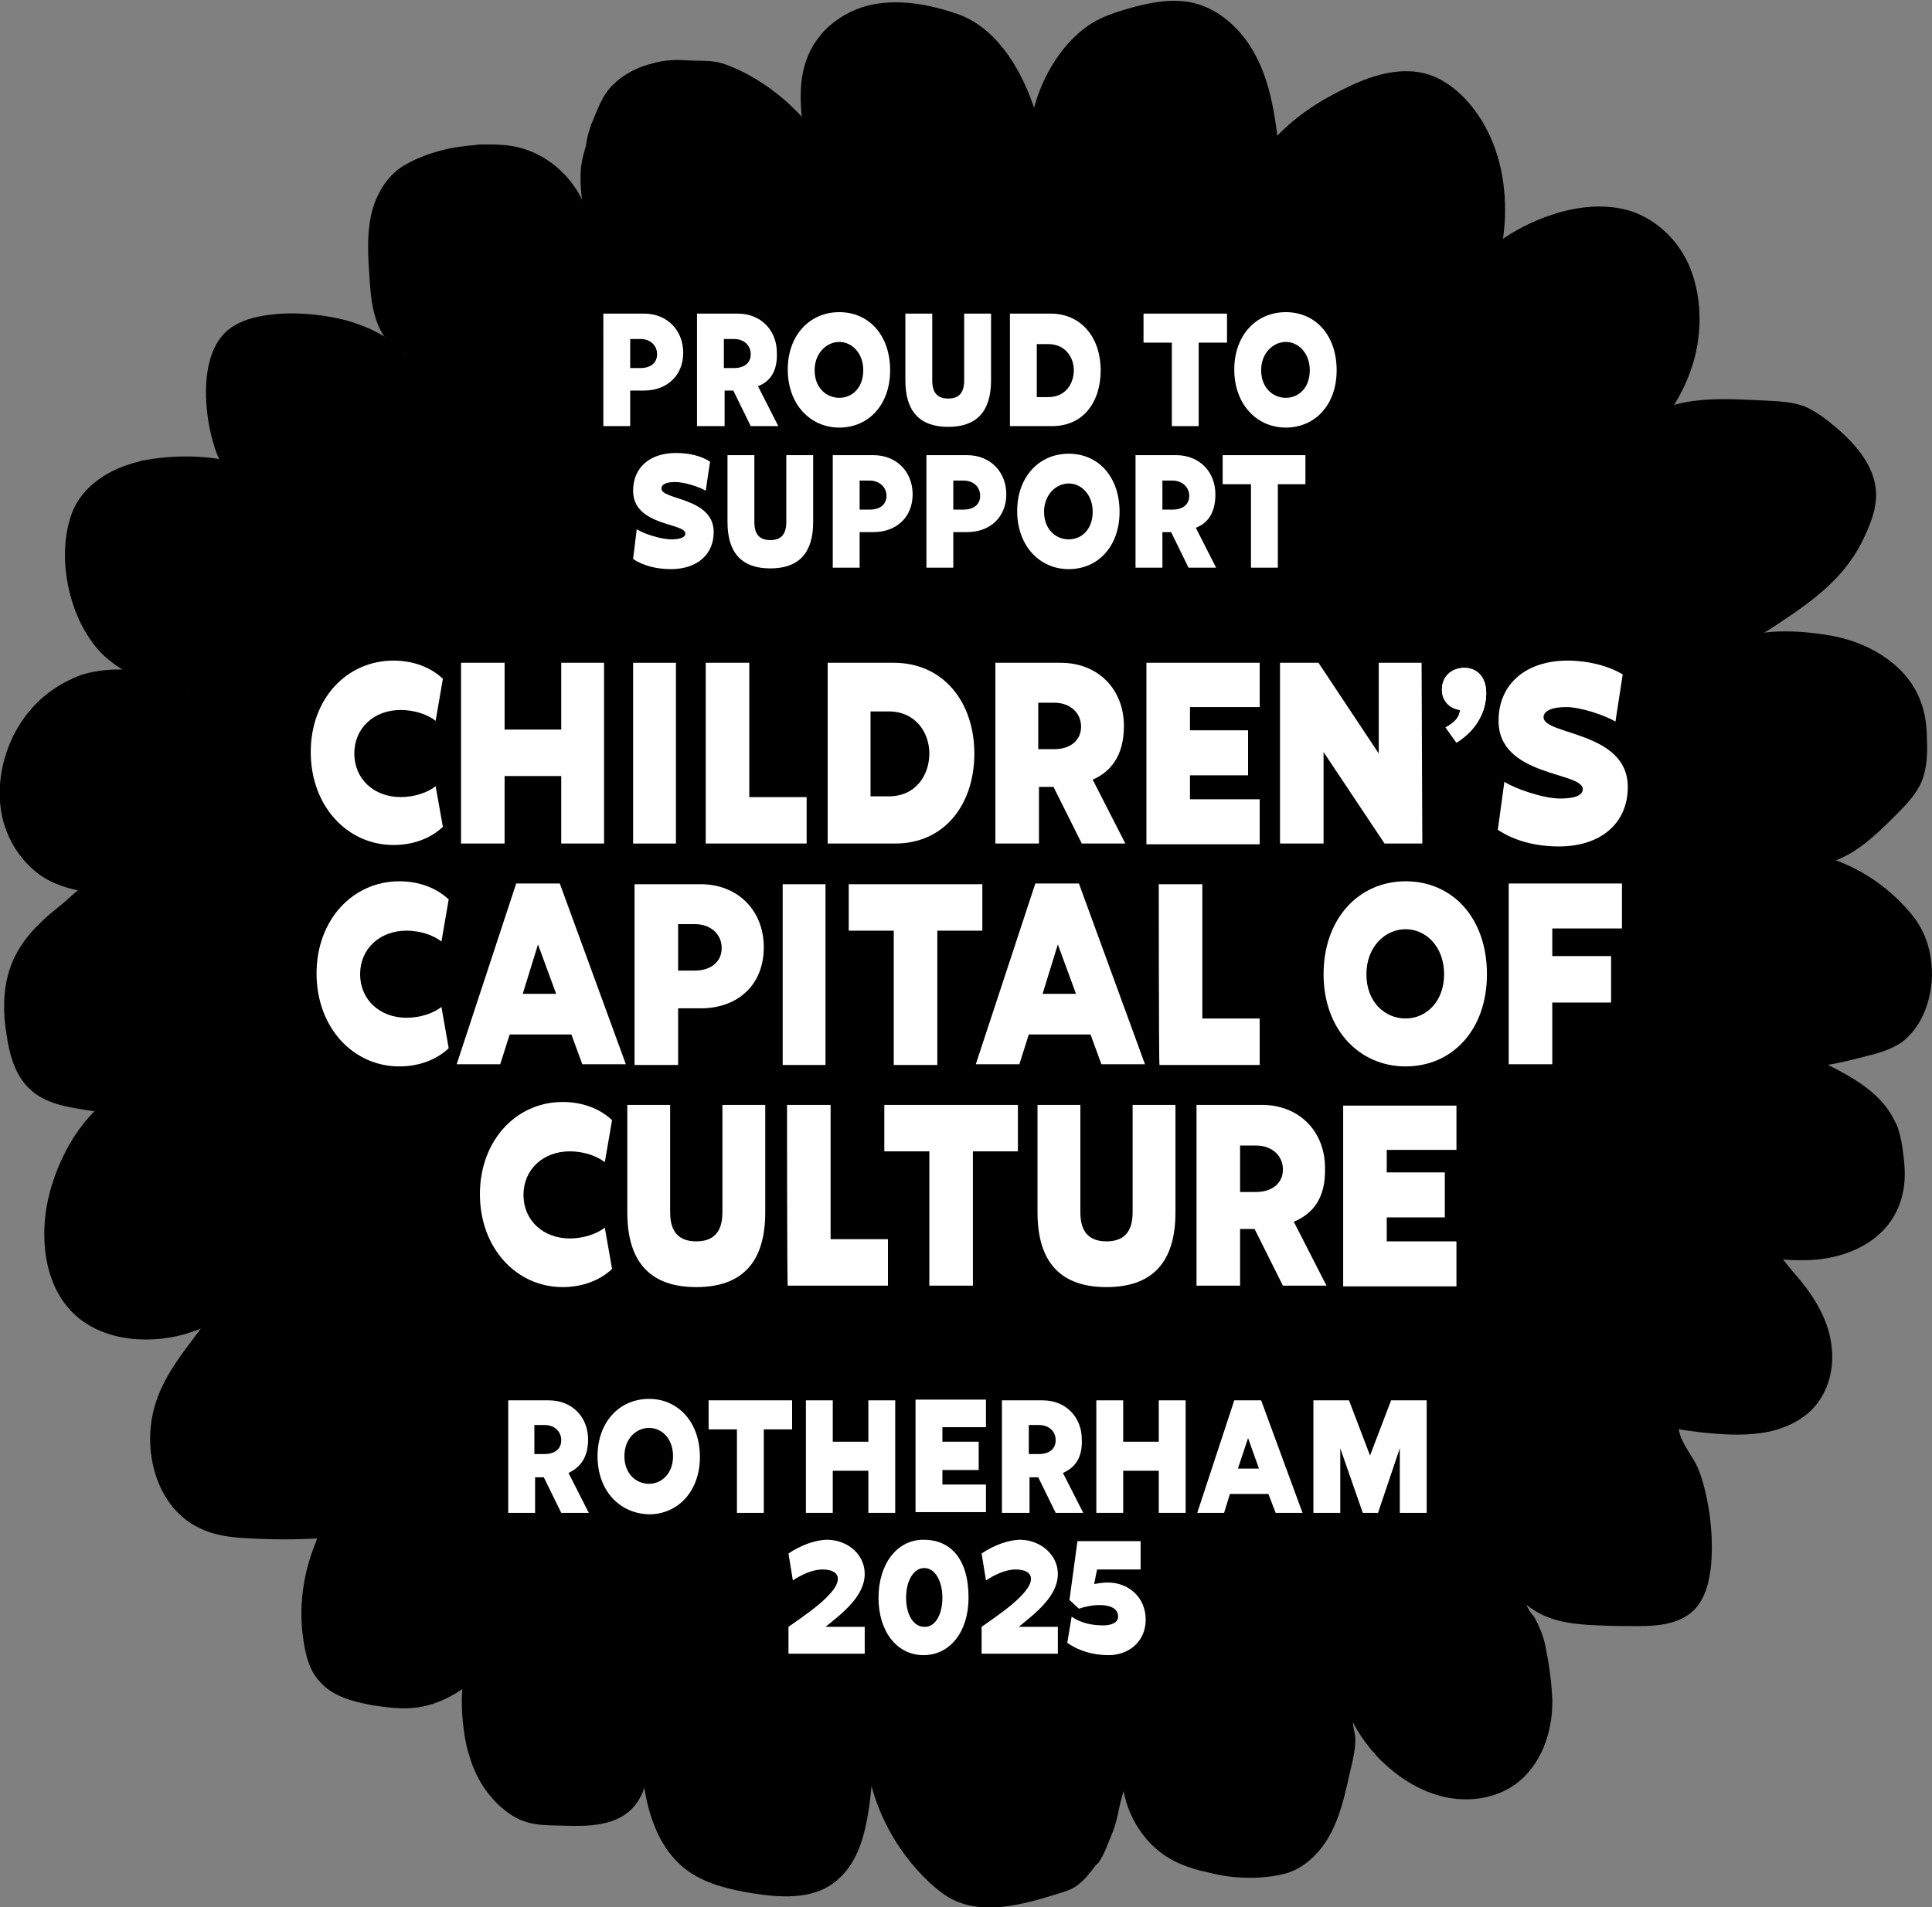 <?xml version="1.0" encoding="utf-8"?>
<!-- Generator: Adobe Illustrator 26.5.0, SVG Export Plug-In . SVG Version: 6.00 Build 0)  -->
<svg version="1.1" id="Layer_2_00000170995221201941694740000007038523486578509996_"
	 xmlns="http://www.w3.org/2000/svg" xmlns:xlink="http://www.w3.org/1999/xlink" x="0px" y="0px" viewBox="0 0 266.1 262.7"
	 style="enable-background:new 0 0 266.1 262.7;" xml:space="preserve">
<rect x="0" y="0" width="266.1" height="262.7" fill="#808080" stroke="none"/>
<style type="text/css">
	.st0{enable-background:new    ;}
	.st1{fill:#FFFFFF;}
</style>
<g id="Layer_1-2">
	<g>
		<g>
			<path d="M81.1,18.2c0.1-0.3,0.2-0.7,0.3-1c0.9-2,1.4-3.9,3-5.5c1.5-1.5,3.5-2.5,5.6-3c1.4-0.4,2.9-0.5,4.3-0.4
				c1.4,0.1,2.8,0,4.2,0.2c1.2,0.2,2.3,0.7,3.4,1.2c5.8,2.8,10.6,7.7,13.4,13.6c0.5,1,0.9,2,0.8,3.1c-0.1,1.4-0.9,2.6-1.7,3.7
				c-1.2,1.7-2.6,3.5-4.5,4.4c-1.7,0.8-3.6,1-5.4,1.1c-4.1,0.3-8.3,0.6-12.4,0.8c-2.4,0.2-6,1-8.2-0.4s-3.1-5.2-3.6-7.7
				C80,26.8,79.9,25,80,23.3c0.1-1.1,0.4-2.2,0.7-3.2C80.8,19.4,80.9,18.8,81.1,18.2L81.1,18.2z"/>
			<path d="M112.1,6.1c0.6-0.9,1.2-1.7,2.1-2.5c1.7-1.5,3.9-2.6,6.1-3c3.7-0.7,7.6,0,11.2,1.2c5.4,1.7,8.8,7.1,10.7,12.4
				c1.6,4.5,2.4,9.9-0.5,13.6c-2.9,3.8-8.3,4.4-13.1,4.2c-2.4-0.1-4.7-0.3-7.1-0.6c-4.9-0.7-8.9-2.5-9.9-7.7
				C110.7,17.8,108.9,11.3,112.1,6.1L112.1,6.1z"/>
			<path d="M150.9,2.9c1.3-0.7,2.7-1.2,4.1-1.6c3-0.9,6.3-1.6,9.4-0.9c3.6,0.9,6.5,3.6,8.3,6.8s2.6,6.8,3.1,10.5
				c0.6,3.9,0.6,8.4-2.3,11.1c-1.9,1.8-4.8,2.3-7.4,2.5c-3.6,0.4-7.3,0.4-10.9,0.3c-5.5-0.3-13.1-4.6-13.4-10.8
				C141.3,14.2,145.3,6,150.9,2.9L150.9,2.9z"/>
			<path d="M175.3,19.4c2.7-3.1,6.2-5.4,9.9-7.2c3.4-1.7,7.3-3,11-2.1c2.7,0.7,5,2.6,6.7,4.8c3.1,4,4.4,9,4.4,14
				c0,5-1.4,9.9-3.4,14.5c-0.4,0.8-0.8,1.6-1.4,2.2c-0.6,0.5-1.3,0.8-2,1.1c-2.2,0.9-4.4,1.8-6.8,2.2c-4.6,0.7-9.3-0.8-13-3.5
				c-3.8-2.7-6.7-6.4-9-10.3C168.6,29.9,171.5,23.7,175.3,19.4L175.3,19.4z"/>
			<path d="M214,29.5c3.4-1.1,7.2-1.5,10.7-0.4c3.8,1.3,6.8,4.4,8.2,8.1s1.5,7.9,0.6,11.7c-1.6,6.5-6.1,12.4-12.2,15.2
				c-6.1,2.8-13.7,2.2-19.2-1.7c-2.1-1.5-3.8-3.4-5.2-5.5c-1.1-1.6-2-3.3-2.5-5.2c-0.7-2.7-0.4-6.1,1.2-8.5c1.1-1.7,3-2.6,4.4-4.1
				C203.9,34.8,208.3,31.3,214,29.5L214,29.5z"/>
			<path d="M243.6,55.2c1.7,0.1,3.4,0.2,5,0.8c1.1,0.5,2.2,1.2,3.2,2c3.3,2.6,6.6,6,6.6,10.2c0,1.9-0.7,3.8-1.5,5.5
				c-2.5,5.7-7.1,9-12.1,12.3c-2.6,1.8-5.3,3-8.5,2.9c-3.1,0-6.5-0.5-8.8-2.6c-1.7-1.6-2.6-3.8-3.4-6c-0.7-1.9-1.4-3.8-1.8-5.7
				c-0.9-4.7,0.3-12.5,3.8-16.2C230,54.1,238.3,55,243.6,55.2L243.6,55.2z"/>
			<path d="M252.9,87.7c5.1,1.1,10,4.2,11.7,9.1c0.6,1.6,0.8,3.4,0.8,5.1c0.1,1.9,0,3.9-0.7,5.7c-0.8,1.9-2.3,3.4-3.7,4.8
				c-2.6,2.6-5.5,5.4-9,6.4c-1.7,0.5-3.5,0.6-5.3,0.8c-3.8,0.2-8,0.3-10.8-2.2c-2.2-1.9-3-5-3.4-7.9c-0.7-4.8-0.8-9.7-0.3-14.5
				c0.4-3.2,4.2-5.5,7-6.8C242.8,86.4,248.9,86.9,252.9,87.7L252.9,87.7z"/>
			<path d="M261.5,124c1.2,1.2,2.4,2.5,3.2,4.1c1,1.9,1.4,4.1,1.4,6.3c-0.1,3.6-1.5,7.2-4.2,9.2c-1.5,1-3.2,1.5-4.9,1.9
				c-3.5,0.9-7.2,1.9-10.8,1.2c-5.8-1.1-10.3-6.3-12.7-12.2c-1.1-2.7-1.8-5.8-1.1-8.7c0.7-3,2.9-5.5,5.4-6.8
				C245.8,115,255.4,118,261.5,124L261.5,124z"/>
			<path d="M261.5,155.7c0.3,1,0.5,2,0.6,3c0.3,2,0.4,4-0.1,6c-1.6,6.4-8,8.9-13.6,8.9c-2.3,0-4.6-0.1-6.7-1c-3.1-1.3-5.4-4-7.1-7
				c-1.6-2.8-2.8-6-2.6-9.3c0.4-6.4,7.2-13.6,13.6-12.6c2,0.3,4,1.9,5.8,2.8c3.8,1.9,7.8,4.1,9.6,8
				C261.2,154.8,261.4,155.3,261.5,155.7L261.5,155.7z"/>
			<path d="M252.3,185.8c0.3,2.8-0.5,5.8-2.3,7.9c-1.8,2.1-4.6,3.3-7.4,3.7s-5.6,0.2-8.4-0.1c-2.4-0.3-4.7-0.6-7-1.4
				s-4.3-2.3-5.4-4.4c-1.2-2.1-1.2-4.6-1.2-7.1c0-2.8,0.2-5.7,1.4-8.2c2.4-5,9.4-8.6,14.9-8.6c4.8,0,7.7,4.9,10.5,8.1
				C249.9,178.6,252,182,252.3,185.8L252.3,185.8z"/>
			<path d="M221.6,196.4c0.8,0.1,1.6-0.1,2.4-0.4c0.4-0.2,0.8-0.5,1.3-0.7c1.4-0.7,3.1-0.7,4.5,0c0.4,0.2,0.9,0.5,1.1,0.9
				c0.4,0.6,0.4,1.5,0.8,2.2c0.6,1.3,1.5,2.4,2.1,3.7c0.6,1.4,1,2.9,1.3,4.4c0.6,2.9,0.8,5.9,0.6,8.8c-0.2,2.4-0.8,5-2.5,6.6
				c-1.9,1.8-4.8,2.1-7.5,2.1c-1.8,0-3.7,0-5.5-0.1c-3-0.1-6.1-0.4-8.6-1.9c-5-2.9-6.5-9.6-5.4-15.3c0.3-1.4,0.7-2.9,1.6-4.1
				c1.8-2.6,4.9-3.7,8-4.4c3.9-0.9,12.6-3.4,15.7,0.1c0.2,0.2,0.3,0.4,0.5,0.6"/>
			<path d="M213.8,234.1c0.1,4.4-1.5,9.1-5.1,11.7c-2.8,2-6.5,2.5-9.9,1.7c-3.4-0.8-6.4-2.8-8.8-5.2c-2.9-3-5.1-6.9-5.5-11.1
				c-0.4-4.2,1.2-8.7,4.6-11.2c2.2-1.6,4.9-2.3,7.6-2.5c1.3-0.1,2.6,0.1,3.9-0.1c1.4-0.2,2.7,0,4.1-0.3c0.7-0.1,1.4-0.4,2.1-0.4
				s1.4,0.1,2,0.6c0.5,0.5,0.7,1.1,0.9,1.8c0.2,0.8,0.4,1.8,0.8,2.5c0.2,0.5,0.6,0.8,0.9,1.3c0.6,1.1,1.1,2.3,1.4,3.6
				C213.3,228.9,213.7,231.5,213.8,234.1L213.8,234.1z"/>
			<path d="M66.7,19.9c-0.4,0-0.9,0-1.4,0.1c-3.2,0.2-6.7,1.1-9.5,2.7c-2.5,1.4-4.1,4.2-4.7,7s-0.4,5.8-0.2,8.7
				c0.2,3.2,0.6,6.6,2.8,8.9c2.3,2.4,6.1,2.8,9.5,3c3.1,0.2,6.5,0.3,8.9-1.6c1.2-1,1.6-2.4,2.6-3.4c1.2-1.2,2.9-1.5,4.2-2.7
				c3.6-3.4,3.4-10.2,1.6-14.4s-5.6-7.4-10.1-8.1C69.2,19.9,67.9,19.9,66.7,19.9L66.7,19.9z"/>
			<path d="M47.2,44c-3.5-0.8-7-1-9.5-0.7c-1.9,0.2-3.9,0.6-5.5,1.6c-4.9,2.9-4.2,11.6-2.8,16.2c0.3,1.1,0.7,2.1,1.3,3
				c0.7,1.1,1.7,1.9,2.7,2.7c2.2,1.9,4.7,3.8,7.6,4c3.1,0.2,8-1.7,10-4.1c1.8-2.1,2.5-5,3.7-7.5c0.8-1.8,2.6-3.8,2.6-5.8
				C57.4,48.3,52.5,45.4,47.2,44L47.2,44z"/>
			<path d="M19.9,63.4c4.7-0.9,12.5-0.9,16.2,2.2c5.7,4.8,5,15.5,2.1,21.6c-2.1,4.2-6.2,7.7-10.9,8c-2.2,0.1-4.3-0.4-6.4-1.1
				c-2.4-0.8-4.6-2-6.5-3.7c-4.8-4.5-6.8-13.5-4.5-19.7c1.4-3.8,5.3-6.2,9.2-7.1C19.4,63.5,19.6,63.4,19.9,63.4L19.9,63.4z"/>
			<path d="M4.1,97.9c-1.2,1.4-2.2,3.1-2.9,4.9c-1.2,3.1-1.6,6.5-0.9,9.7s2.6,6.2,5.3,8.1c3.7,2.5,8.5,2.6,13,2.6
				c1.8,0,3.6,0,5.3-0.7c3.1-1.2,4.9-4.4,6.1-7.6c1.4-3.8,2.2-7.9,1.3-11.8c-2.1-8.9-11.7-12.5-19.9-10.2C8.6,93.9,6,95.6,4.1,97.9z
				"/>
			<path d="M1.3,133.6c-0.9,2.9-0.9,5.9-0.4,8.9c0.4,2.8,1.2,5.8,3.4,7.7c2,1.8,4.9,2.3,7.5,2.7l6.4,1c2.2,0.4,4.6,0.7,6.7-0.1
				c3.2-1.3,4.7-4.9,5.3-8.3c0.6-3.4,0.1-6.8,0.9-10.1s-1.5-4.7-3.4-7.1c-1.2-1.5-1.9-3.4-3.1-4.9c-1.7-2.2-4.5-3.6-7.3-3.6
				c-4.2-0.1-6.2,2.7-9.2,5.1S2.5,129.9,1.3,133.6L1.3,133.6z"/>
			<path d="M6.1,170c0,3.8,1,7.7,3.6,10.5c3.8,4.1,10.3,4.8,15.7,3.3c3.1-0.9,6.1-2.4,8.3-4.8c2.2-2.4,3.6-5.6,3.3-8.9
				c-0.2-2.3-1.2-4.5-2.4-6.5c-3.1-5.1-7.7-9.5-13.2-11.9c-3.1-1.3-4.8-2-7.4,0.4c-2.3,2.1-4.1,4.6-5.4,7.4
				C7,162.9,6.1,166.4,6.1,170L6.1,170z"/>
			<path d="M21.1,194.5c-1.4,6,0.7,13.2,6.2,15.9c2.1,1.1,4.5,1.4,6.9,1.5c3.3,0.2,6.6,0.2,9.9,0c1.8-0.1,3.6-0.3,5.2-1.2
				c3.6-1.9,4.8-6.7,3.9-10.7s-3.5-7.3-6-10.5c-1.7-2.2-3.4-4.3-5.3-6.2c-2-2-4.5-4.1-7.2-5.3c-2.6-1.1-3.5-0.3-4.9,1.9
				C26.7,184.9,22.5,188.6,21.1,194.5L21.1,194.5z"/>
			<path d="M41.8,226c0.3,2,0.8,4.1,2.2,5.6c1.8,2.1,4.6,2.8,7.3,3.3c2,0.3,4.1,0.6,6.2,0.3c3.6-0.5,6.7-2.6,9.3-5.1
				c3.4-3.4,5.9-8.2,5.1-13c-0.7-4.1-3.7-7.3-7.3-9.2c-3.9-2-7.3-4.1-11.8-4.5c-1.4-0.1-2.8-0.2-4.1,0.3c-3.2,1.4-4.2,6.1-5.3,9
				C41.7,216.9,41.1,221.6,41.8,226L41.8,226z"/>
			<path d="M64.4,241.1c0.1,0.2,0.1,0.4,0.2,0.6c0.8,3,2.6,5.9,5.1,7.8c2.7,2.1,5,1.9,8.2,2c3.2,0.1,6.8,0,9.1-2.3
				c2.1-2.1,2.4-5.3,2.6-8.3c0.2-3.6,0.4-7.4-1.3-10.6c-1.7-3.2-5-5.2-8.4-6.5c-4.4-1.7-10.2-2.2-13.7,1.6
				C62.9,228.9,63.3,236.6,64.4,241.1L64.4,241.1z"/>
			<path d="M150.5,257.5c-0.6,0.8-1.3,1.6-2.1,2.2c-0.8,0.6-1.8,0.9-2.8,1.2c-4.8,1.5-10.3,3-14.7,0.6c-1.1-0.6-2-1.4-2.9-2.2
				c-4.7-4.4-7.9-10.5-8.7-17c-0.1-1.1-0.2-2.2,0.2-3.2c0.5-1.3,1.7-2.2,2.8-3c1.7-1.3,3.5-2.6,5.6-2.9c1.8-0.3,3.7,0.1,5.5,0.5
				c4,1,8.1,1.9,12.1,2.9c2.4,0.6,6.1,0.8,7.7,2.8c0.8,1,1.7,1.9,1.9,3.2c0.3,1.2,0.1,2.4-0.2,3.6c-0.3,1.1-0.6,2-0.8,3.1
				s-0.5,2.2-0.9,3.2c-0.6,1.4-1,2.8-1.9,4.1C150.9,256.9,150.7,257.2,150.5,257.5L150.5,257.5z"/>
			<path d="M114.8,259.4c-3.1,2.3-7.4,2-11.2,1.4c-3-0.5-6.1-1.2-8.6-2.9c-4.7-3.2-6.3-9.4-6.6-15c-0.2-4.7,0.6-10.1,4.5-12.9
				c3.9-2.7,9.2-1.7,13.7-0.1c2.2,0.8,4.4,1.7,6.6,2.7c4.5,2.1,7.8,5.1,7.2,10.2C119.7,248.3,119.7,255.8,114.8,259.4L114.8,259.4z"
				/>
			<path d="M165.4,257.7c0.4,0.1,0.9,0.2,1.3,0.3c3.1,0.8,6.8,0.9,9.9,0.2c2.8-0.6,5.1-2.8,6.5-5.3c1.4-2.5,2.1-5.4,2.7-8.2
				c0.4-1.8,1.1-4.1,0.8-5.9c-0.2-0.8-0.3-1.5-0.3-2.4l-0.1-3.3c0-0.3,0-0.5-0.1-0.8c-0.1-0.3-0.3-0.6-0.6-0.8
				c-0.8-0.7-1.9-0.9-2.9-1c-0.9-0.1-1.8-0.1-2.7-0.2c-0.8-0.1-1.4-0.3-2.2-0.6c-2.9-1.1-6.1-2.2-9-1.1c-1.5,0.5-2.2,1.8-3.5,2.5
				c-1.4,0.8-3.3,0.6-4.8,1.3c-4.4,2.2-6.2,8.8-5.8,13.3c0.5,4.5,3.2,8.7,7.2,10.7C163,257,164.2,257.4,165.4,257.7L165.4,257.7z"/>
		</g>
		<circle cx="133.4" cy="131.4" r="113.3"/>
		<g>
			<g class="st0">
				<path class="st1" d="M199.1,100.2c1.3-0.7,1.9-1.4,2-2.4c-1.5-0.2-2.5-1.3-2.5-2.8c0-1.8,1.3-3,3.1-3c1.6,0,3,1.1,3,3.5
					c0,2.1-1,4.9-4.1,6.8L199.1,100.2z"/>
			</g>
			<g>
				<path class="st1" d="M61,113.9c-1.7,1.6-4.1,2.5-6.8,2.5c-6.4,0-11.4-5.4-11.4-12.8S47.8,91,54.2,91c2.7,0,5.1,0.9,6.8,2.5
					l-1,5.8c-1.1-0.9-3-1.5-4.8-1.5c-3.7,0-6.4,2.5-6.4,6s2.7,6,6.4,6c1.8,0,3.7-0.6,4.8-1.5L61,113.9L61,113.9z"/>
				<path class="st1" d="M83.2,91.3v24.9h-5.9v-9.3h-7.8v9.3h-6V91.3h6v9.2h7.8v-9.2H83.2z"/>
				<path class="st1" d="M87.2,91.3h5.9v24.9h-5.9V91.3z"/>
				<path class="st1" d="M97.2,91.3h6v18.5h7.9v6.4H97.2C97.2,116.2,97.2,91.3,97.2,91.3z"/>
				<path class="st1" d="M123.3,116.2h-9.3V91.3h9.1c6.9,0,11.1,5.5,11.1,12.5S130.1,116.2,123.3,116.2z M119.9,109.7h2.5
					c3.8,0,5.6-3,5.6-5.9s-1.9-5.8-5.6-5.8h-2.5V109.7z"/>
				<path class="st1" d="M150.5,107.4l4.5,8.8h-6l-3.9-7.8h-2v7.8h-6V91.3h9c5.1,0,8.7,3.6,8.7,8.7
					C154.8,104.1,153,106.3,150.5,107.4L150.5,107.4z M145.2,96.8h-2.2v6.4h2.2c2.2,0,3.7-1.2,3.7-3.1S147.4,96.8,145.2,96.8z"/>
				<path class="st1" d="M171.9,106.8h-8v3.3h9.6v6.2h-15.6V91.3h15.6v6.1h-9.6v3.2h8C171.9,100.6,171.9,106.7,171.9,106.8z"/>
				<path class="st1" d="M195.9,116.2h-5.2l-8.4-12.6v12.6h-6V91.3h5.3l8.3,12.5V91.3h5.9L195.9,116.2L195.9,116.2z"/>
				<path class="st1" d="M199.1,100.2c1.3-0.7,1.9-1.4,2-2.4c-1.5-0.2-2.5-1.3-2.5-2.8c0-1.8,1.3-3,3.1-3c1.6,0,3,1.1,3,3.5
					c0,2.1-1,4.9-4.1,6.8L199.1,100.2L199.1,100.2z"/>
				<path class="st1" d="M207.2,107.7c1.4,0.9,5.3,2.3,7.7,2.3c1.9,0,3.1-0.4,3.1-1.3c0-2.4-11.6-1.7-11.6-9.4
					c0-5.1,3.8-8.3,9.5-8.3c2.8,0,5.6,0.7,7.6,1.9l-1,6.5c-1.3-0.8-4.7-2-6.8-2c-1.9,0-3.1,0.5-3.1,1.4c0,2.5,11.6,1.9,11.6,9.6
					c0,5-3.7,8.2-9.5,8.2c-3.2,0-6.2-0.8-8.4-2.3L207.2,107.7L207.2,107.7z"/>
				<path class="st1" d="M61.8,144.4c-1.7,1.6-4.1,2.5-6.8,2.5c-6.4,0-11.4-5.4-11.4-12.8s5-12.7,11.4-12.7c2.7,0,5.1,0.9,6.8,2.5
					l-1,5.8c-1.1-0.9-3-1.5-4.8-1.5c-3.7,0-6.4,2.5-6.4,6s2.7,6,6.4,6c1.8,0,3.7-0.6,4.8-1.5L61.8,144.4L61.8,144.4z"/>
				<path class="st1" d="M78.7,142.5h-8.5l-1.3,4.1h-6l8.2-24.9h6l9.1,24.9h-6L78.7,142.5L78.7,142.5z M72,136.9h4.6l-2.5-6.8
					L72,136.9L72,136.9z"/>
				<path class="st1" d="M96.5,121.8c5.1,0,8.7,3.6,8.7,8.7s-3.5,8.4-8.7,8.4h-3.1v7.8h-6v-24.9L96.5,121.8L96.5,121.8z M95.7,127.3
					h-2.3v6.4h2.3c2.2,0,3.7-1.2,3.7-3.1S97.9,127.3,95.7,127.3z"/>
				<path class="st1" d="M107.8,121.8h5.9v24.9h-5.9C107.8,146.6,107.8,121.8,107.8,121.8z"/>
				<path class="st1" d="M116.9,121.8h18.4v6.4h-6.2v18.5h-6v-18.5h-6.2C116.9,128.1,116.9,121.8,116.9,121.8z"/>
				<path class="st1" d="M150.2,142.5h-8.5l-1.3,4.1h-6l8.2-24.9h6l9.1,24.9h-6L150.2,142.5z M143.6,136.9h4.6l-2.5-6.8L143.6,136.9
					L143.6,136.9z"/>
				<path class="st1" d="M159.6,121.8h6v18.5h7.9v6.4h-13.8C159.6,146.6,159.6,121.8,159.6,121.8z"/>
				<path class="st1" d="M182.3,134.2c0-7.6,4.8-12.8,11.3-12.8s11.2,5.1,11.2,12.8s-4.8,12.7-11.2,12.7S182.3,141.8,182.3,134.2z
					 M188.2,134.2c0,3.9,2.6,6.1,5.4,6.1s5.3-2.3,5.3-6.1s-2.5-6.2-5.3-6.2S188.2,130.4,188.2,134.2z"/>
				<path class="st1" d="M223.5,127.9h-9.7v3.8h8.1v6.4h-8.1v8.5h-6v-24.9h15.6V127.9L223.5,127.9z"/>
				<path class="st1" d="M84.3,174.8c-1.7,1.6-4.1,2.5-6.8,2.5c-6.4,0-11.4-5.4-11.4-12.8s5-12.7,11.4-12.7c2.7,0,5.1,0.9,6.8,2.5
					l-1,5.8c-1.1-0.9-3-1.5-4.8-1.5c-3.7,0-6.4,2.5-6.4,6s2.7,6,6.4,6c1.8,0,3.7-0.6,4.8-1.5L84.3,174.8z"/>
				<path class="st1" d="M105.4,167c0,6.9-3.2,10.3-9.5,10.3s-9.5-3.4-9.5-10.3v-14.8h5.9V167c0,2.8,1.3,4,3.6,4s3.6-1.2,3.6-4
					v-14.8h5.9L105.4,167L105.4,167z"/>
				<path class="st1" d="M108.4,152.2h6v18.5h7.9v6.4h-13.8C108.4,177.1,108.4,152.2,108.4,152.2z"/>
				<path class="st1" d="M121.8,152.2h18.4v6.4h-6.2v18.5h-6v-18.5h-6.2C121.8,158.6,121.8,152.2,121.8,152.2z"/>
				<path class="st1" d="M161.9,167c0,6.9-3.2,10.3-9.5,10.3s-9.5-3.4-9.5-10.3v-14.8h5.9V167c0,2.8,1.3,4,3.6,4s3.6-1.2,3.6-4
					v-14.8h5.9L161.9,167L161.9,167z"/>
				<path class="st1" d="M178.2,168.3l4.5,8.8h-6l-3.9-7.8h-2v7.8h-6v-24.9h9c5.1,0,8.7,3.6,8.7,8.7
					C182.6,165.1,180.8,167.2,178.2,168.3L178.2,168.3z M173,157.8h-2.2v6.4h2.2c2.2,0,3.7-1.2,3.7-3.1S175.2,157.8,173,157.8z"/>
				<path class="st1" d="M199,167.7h-8v3.3h9.6v6.2H185v-24.9h15.6v6.1H191v3.1h8V167.7z"/>
			</g>
		</g>
		<g>
			<path class="st1" d="M88.7,43.2c3.2,0,5.4,2.3,5.4,5.4s-2.2,5.2-5.4,5.2h-1.9v4.9h-3.7V43.2C83.1,43.2,88.7,43.2,88.7,43.2z
				 M88.2,46.7h-1.4v4h1.4c1.4,0,2.3-0.7,2.3-1.9S89.6,46.7,88.2,46.7z"/>
			<path class="st1" d="M104.4,53.2l2.8,5.5h-3.8l-2.4-4.9h-1.2v4.9H96V43.2h5.6c3.2,0,5.4,2.3,5.4,5.4
				C107.1,51.2,106,52.6,104.4,53.2z M101.1,46.7h-1.4v4h1.4c1.4,0,2.3-0.7,2.3-1.9S102.5,46.7,101.1,46.7z"/>
			<path class="st1" d="M108.5,50.9c0-4.7,3-7.9,7.1-7.9s7,3.2,7,8s-3,7.9-7,7.9S108.5,55.7,108.5,50.9z M112.2,51
				c0,2.4,1.6,3.8,3.4,3.8s3.3-1.4,3.3-3.8s-1.6-3.9-3.3-3.9S112.2,48.6,112.2,51z"/>
			<path class="st1" d="M136.5,52.4c0,4.3-2,6.4-5.9,6.4s-5.9-2.1-5.9-6.4v-9.2h3.7v9.2c0,1.8,0.8,2.5,2.2,2.5s2.2-0.7,2.2-2.5v-9.2
				h3.7V52.4z"/>
			<path class="st1" d="M144.9,58.7h-5.8V43.2h5.6c4.3,0,6.9,3.4,6.9,7.8S149.2,58.7,144.9,58.7z M142.8,54.7h1.6
				c2.4,0,3.5-1.9,3.5-3.7s-1.2-3.6-3.5-3.6h-1.6C142.8,47.4,142.8,54.7,142.8,54.7z"/>
			<path class="st1" d="M157.6,43.2H169v4h-3.9v11.5h-3.7V47.2h-3.9V43.2z"/>
			<path class="st1" d="M170,50.9c0-4.7,3-7.9,7.1-7.9s7,3.2,7,8s-3,7.9-7,7.9S170,55.7,170,50.9z M173.7,51c0,2.4,1.6,3.8,3.4,3.8
				s3.3-1.4,3.3-3.8s-1.6-3.9-3.3-3.9S173.7,48.6,173.7,51z"/>
			<path class="st1" d="M87.7,72.9c0.9,0.6,3.3,1.4,4.8,1.4c1.2,0,1.9-0.3,1.9-0.8c0-1.5-7.2-1-7.2-5.9c0-3.2,2.3-5.2,5.9-5.2
				c1.8,0,3.5,0.4,4.7,1.2l-0.6,4c-0.8-0.5-2.9-1.2-4.2-1.2c-1.2,0-1.9,0.3-1.9,0.9c0,1.6,7.2,1.2,7.2,6c0,3.1-2.3,5.1-5.9,5.1
				c-2,0-3.9-0.5-5.2-1.4L87.7,72.9z"/>
			<path class="st1" d="M112,71.9c0,4.3-2,6.4-5.9,6.4s-5.9-2.1-5.9-6.4v-9.2h3.7v9.2c0,1.8,0.8,2.5,2.2,2.5s2.2-0.7,2.2-2.5v-9.2
				h3.7C112,62.7,112,71.9,112,71.9z"/>
			<path class="st1" d="M120.3,62.7c3.2,0,5.4,2.3,5.4,5.4s-2.2,5.2-5.4,5.2h-1.9v4.9h-3.7V62.7C114.6,62.7,120.3,62.7,120.3,62.7z
				 M119.8,66.2h-1.4v4h1.4c1.4,0,2.3-0.7,2.3-1.9S121.1,66.2,119.8,66.2z"/>
			<path class="st1" d="M133.2,62.7c3.2,0,5.4,2.3,5.4,5.4s-2.2,5.2-5.4,5.2h-1.9v4.9h-3.7V62.7C127.6,62.7,133.2,62.7,133.2,62.7z
				 M132.7,66.2h-1.4v4h1.4c1.4,0,2.3-0.7,2.3-1.9S134.1,66.2,132.7,66.2z"/>
			<path class="st1" d="M140.1,70.4c0-4.7,3-7.9,7.1-7.9s7,3.2,7,8s-3,7.9-7,7.9S140.1,75.2,140.1,70.4z M143.8,70.5
				c0,2.4,1.6,3.8,3.4,3.8s3.3-1.4,3.3-3.8s-1.6-3.9-3.3-3.9S143.8,68.1,143.8,70.5z"/>
			<path class="st1" d="M164.7,72.7l2.8,5.5h-3.8l-2.4-4.9h-1.2v4.9h-3.7V62.7h5.6c3.2,0,5.4,2.3,5.4,5.4
				C167.4,70.7,166.3,72.1,164.7,72.7z M161.5,66.2h-1.4v4h1.4c1.4,0,2.3-0.7,2.3-1.9S162.8,66.2,161.5,66.2z"/>
			<path class="st1" d="M168.4,62.7h11.4v4H176v11.5h-3.7V66.7h-3.9C168.4,66.7,168.4,62.7,168.4,62.7z"/>
		</g>
		<g class="st0">
			<path class="st1" d="M78.3,202.9l2.8,5.5h-3.8l-2.4-4.9h-1.2v4.9h-3.7v-15.5h5.6c3.2,0,5.4,2.3,5.4,5.4
				C81,200.9,79.8,202.2,78.3,202.9z M75,196.3h-1.4v4H75c1.4,0,2.3-0.7,2.3-1.9S76.4,196.3,75,196.3z"/>
			<path class="st1" d="M82.3,200.6c0-4.7,3-7.9,7.1-7.9c4,0,7,3.2,7,8c0,4.7-3,7.9-7,7.9C85.3,208.5,82.3,205.3,82.3,200.6z
				 M86,200.6c0,2.4,1.6,3.8,3.4,3.8c1.7,0,3.3-1.4,3.3-3.8c0-2.5-1.6-3.9-3.3-3.9C87.6,196.7,86,198.2,86,200.6z"/>
			<path class="st1" d="M97.7,192.9h11.4v4h-3.9v11.5h-3.7v-11.5h-3.9V192.9z"/>
			<path class="st1" d="M123.3,192.9v15.5h-3.7v-5.8h-4.9v5.8H111v-15.5h3.7v5.7h4.9v-5.7H123.3z"/>
			<path class="st1" d="M134.8,202.5h-5v2h6v3.8h-9.7v-15.5h9.7v3.8h-6v2h5V202.5z"/>
			<path class="st1" d="M146.4,202.9l2.8,5.5h-3.8l-2.4-4.9h-1.2v4.9H138v-15.5h5.6c3.2,0,5.4,2.3,5.4,5.4
				C149.1,200.9,148,202.2,146.4,202.9z M143.1,196.3h-1.4v4h1.4c1.4,0,2.3-0.7,2.3-1.9S144.5,196.3,143.1,196.3z"/>
			<path class="st1" d="M163.3,192.9v15.5h-3.7v-5.8h-4.9v5.8h-3.7v-15.5h3.7v5.7h4.9v-5.7H163.3z"/>
			<path class="st1" d="M174.7,205.8h-5.3l-0.8,2.6h-3.7l5.1-15.5h3.7l5.7,15.5h-3.7L174.7,205.8z M170.5,202.3h2.9l-1.5-4.2
				L170.5,202.3z"/>
			<path class="st1" d="M189.8,208.4h-2.1l-3.1-8.9v8.9h-3.7v-15.5h4.9l2.9,7.6l2.9-7.6h4.9v15.5h-3.7v-8.9L189.8,208.4z"/>
		</g>
		<g class="st0">
			<path class="st1" d="M119.1,216.8c0,3-2.9,5.3-5.4,7.3h5.4v3.7h-10.5v-3.7c1.8-1.3,6.8-4.5,6.8-6.6c0-0.9-0.9-1.3-2.1-1.3
				c-1.5,0-3,0.8-4.1,1.5l-0.6-3.7c1.6-1.1,3.7-1.9,5.4-1.9C117,212.2,119.1,214.3,119.1,216.8z"/>
			<path class="st1" d="M133.4,220.1c0,4.6-2.5,7.9-6.2,7.9c-3.7,0-6.2-3.3-6.2-7.9c0-4.6,2.5-8,6.2-8S133.4,214.7,133.4,220.1z
				 M129.8,220.1c0-2.3-1-4.1-2.5-4.1c-1.5,0-2.5,1.8-2.5,4.1c0,2.3,1,4,2.5,4C128.8,224.2,129.8,222.4,129.8,220.1z"/>
			<path class="st1" d="M145.7,216.8c0,3-2.9,5.3-5.4,7.3h5.4v3.7h-10.5v-3.7c1.8-1.3,6.8-4.5,6.8-6.6c0-0.9-0.9-1.3-2.1-1.3
				c-1.5,0-3,0.8-4.1,1.5l-0.6-3.7c1.6-1.1,3.7-1.9,5.4-1.9C143.5,212.2,145.7,214.3,145.7,216.8z"/>
			<path class="st1" d="M157.1,212.4v3.8h-6l-0.4,2c0.6-0.1,1.2-0.2,1.9-0.2c2.8,0,5.2,2,5.2,5.1c0,3.1-2.4,4.9-5.1,4.9
				c-2,0-4-0.5-5.7-1.7l0.6-3.6c1.3,0.9,2.8,1.2,4.4,1.2c0.9,0,2-0.3,2-1.2c0-1.3-1.4-1.6-2.6-1.6c-0.9,0-1.9,0.2-2.8,0.5l-1.3-1.2
				l1.1-8.1H157.1z"/>
		</g>
	</g>
</g>
</svg>
